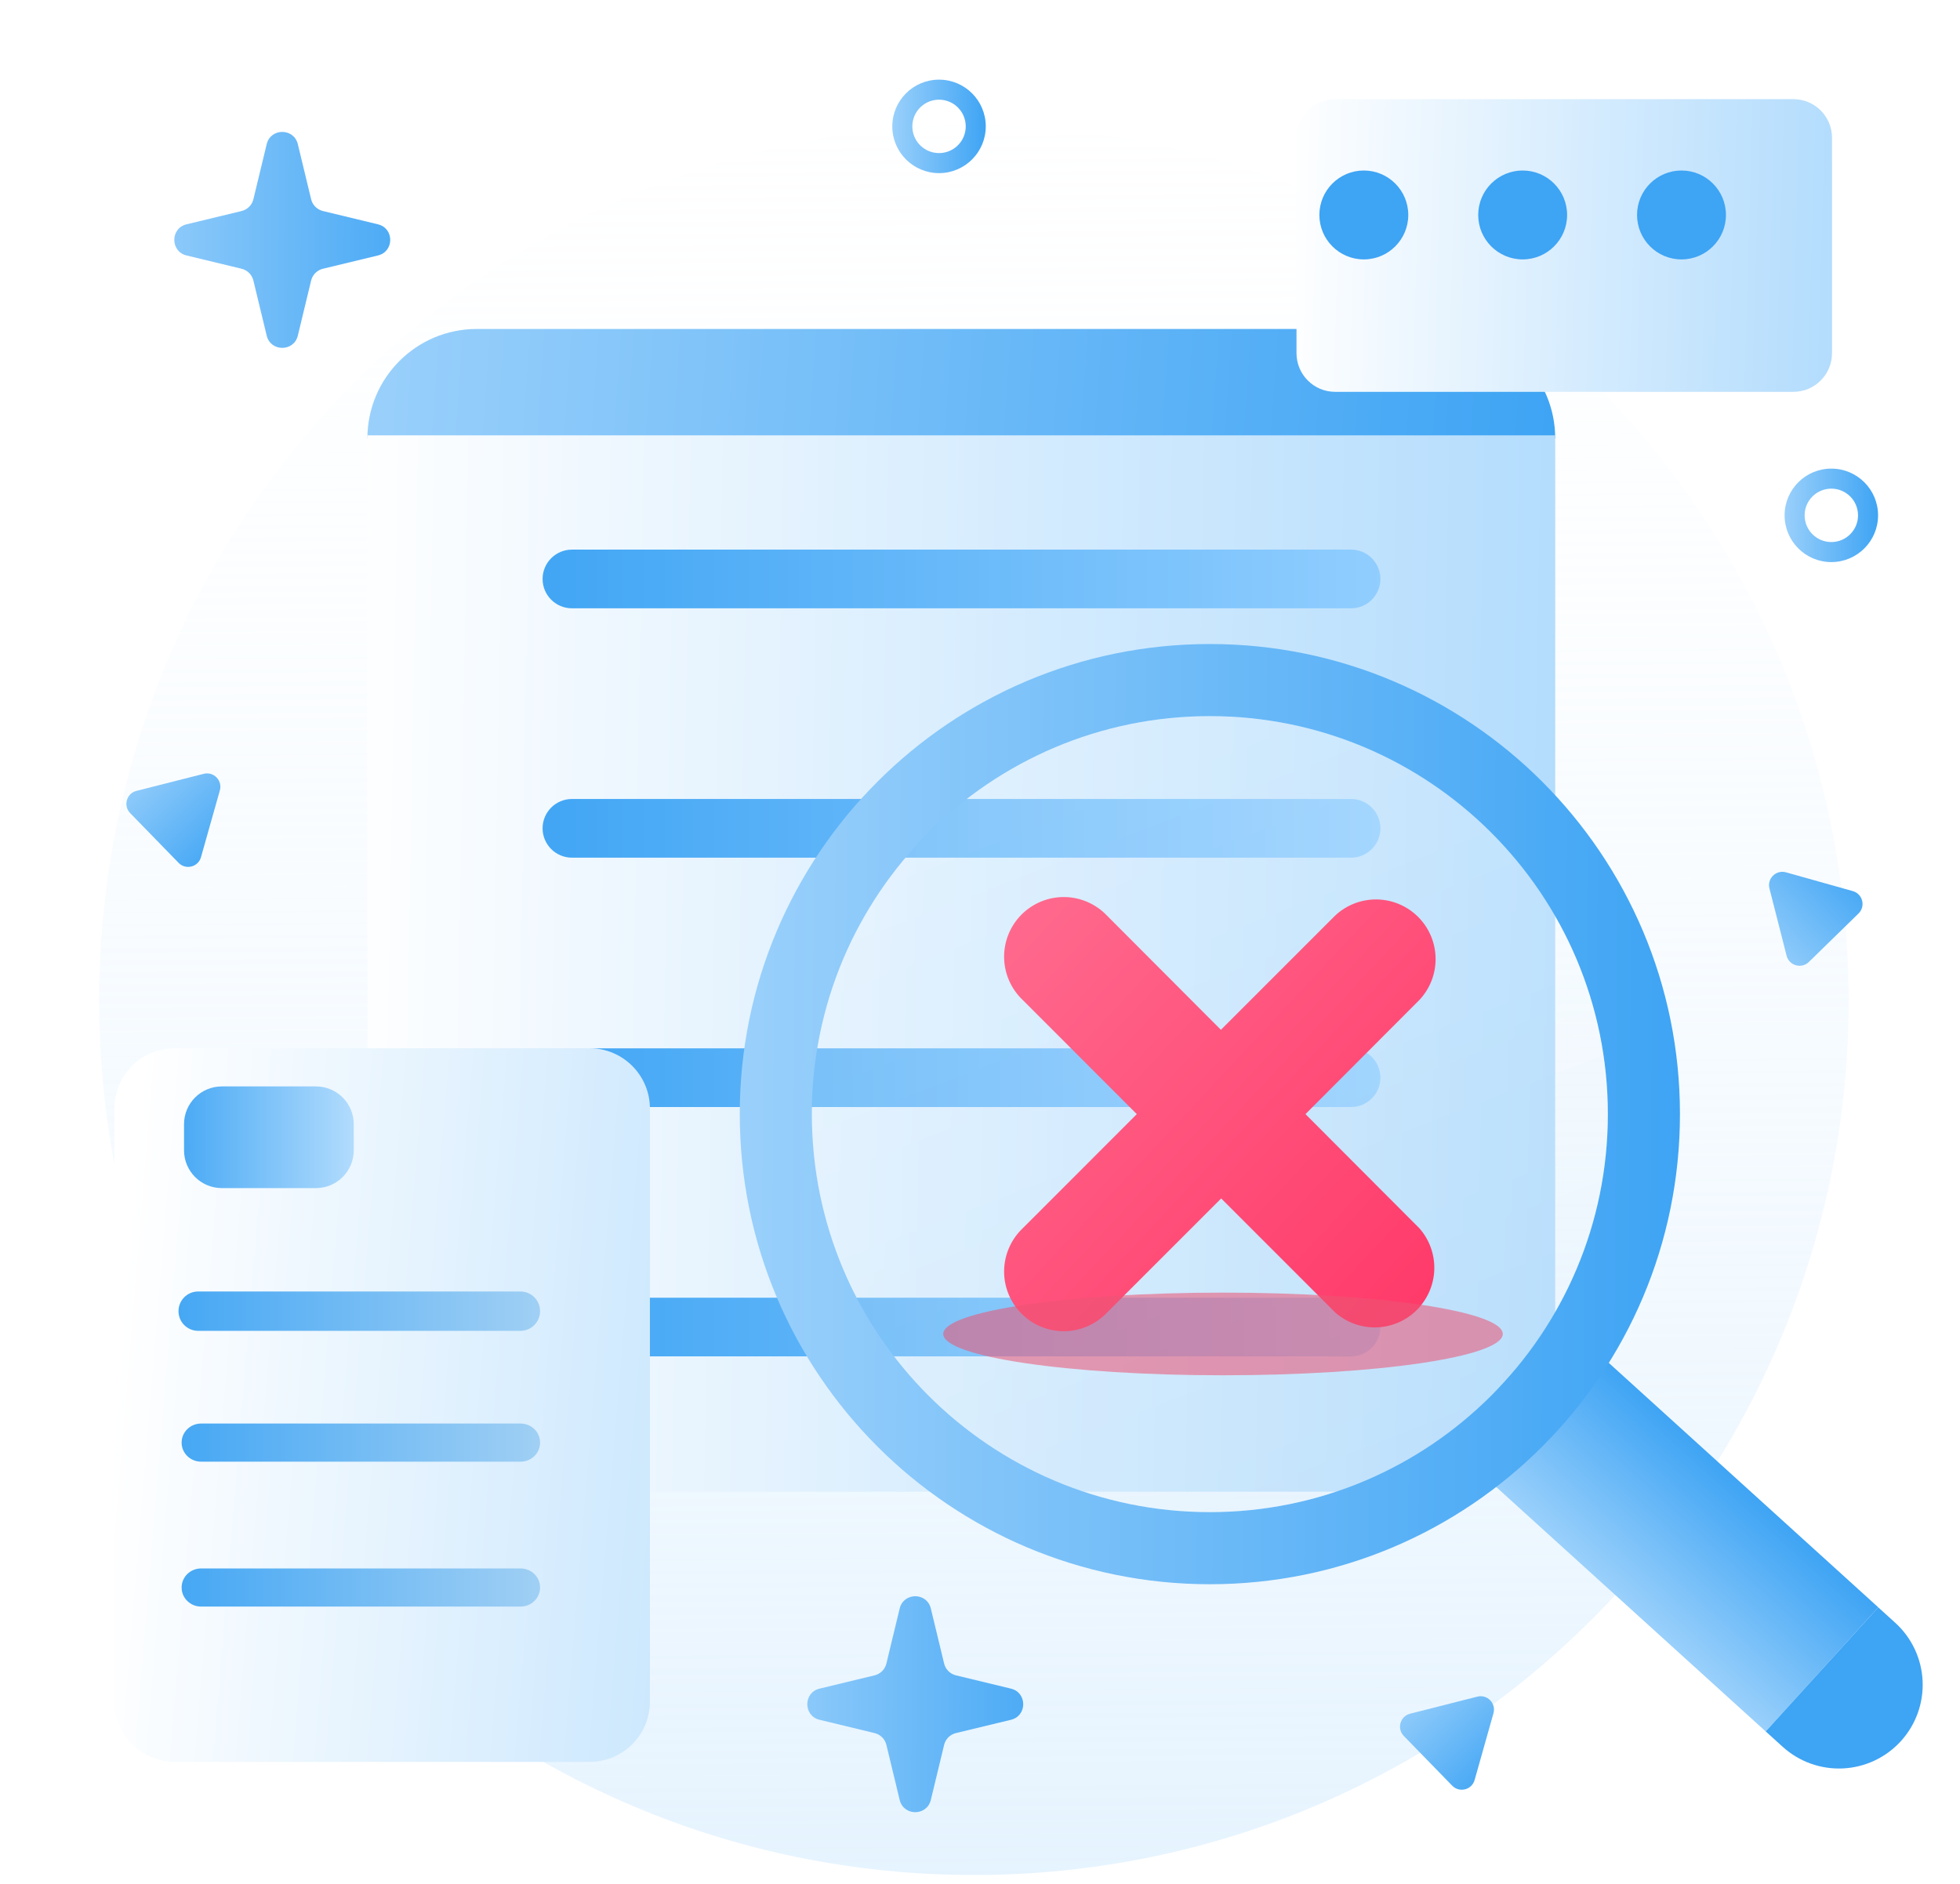 <svg width="257" height="247" viewBox="0 0 257 247" fill="none" xmlns="http://www.w3.org/2000/svg">
<path d="M127.701 245.846C191.049 245.846 242.402 194.492 242.402 131.145C242.402 67.797 191.049 16.444 127.701 16.444C64.353 16.444 13 67.797 13 131.145C13 194.492 64.353 245.846 127.701 245.846Z" fill="url(#paint0_linear_5_1044)"/>
<path d="M189.581 43.134H62.517C54.597 43.134 48.176 49.554 48.176 57.475H203.922C203.922 49.554 197.501 43.134 189.581 43.134Z" fill="url(#paint1_linear_5_1044)"/>
<path d="M48.176 57.083H203.922V175.701C203.922 180.975 201.827 186.033 198.098 189.762C194.369 193.491 189.311 195.586 184.037 195.586H68.061C62.787 195.586 57.73 193.491 54 189.762C50.271 186.033 48.176 180.975 48.176 175.701V57.083Z" fill="url(#paint2_linear_5_1044)"/>
<path d="M177.15 72.065H74.998C72.871 72.065 71.146 73.788 71.146 75.913C71.146 78.038 72.871 79.761 74.998 79.761H177.15C179.278 79.761 181.002 78.038 181.002 75.913C181.002 73.788 179.278 72.065 177.15 72.065Z" fill="url(#paint3_linear_5_1044)"/>
<path d="M177.15 104.761H74.998C72.871 104.761 71.146 106.484 71.146 108.609C71.146 110.734 72.871 112.457 74.998 112.457H177.15C179.278 112.457 181.002 110.734 181.002 108.609C181.002 106.484 179.278 104.761 177.15 104.761Z" fill="url(#paint4_linear_5_1044)"/>
<path d="M177.15 137.456H74.998C72.871 137.456 71.146 139.179 71.146 141.304C71.146 143.429 72.871 145.152 74.998 145.152H177.15C179.278 145.152 181.002 143.429 181.002 141.304C181.002 139.179 179.278 137.456 177.15 137.456Z" fill="url(#paint5_linear_5_1044)"/>
<path d="M177.15 170.152H74.998C72.871 170.152 71.147 171.875 71.147 174C71.147 176.125 72.871 177.847 74.998 177.847H177.15C179.278 177.847 181.002 176.125 181.002 174C181.002 171.875 179.278 170.152 177.15 170.152Z" fill="url(#paint6_linear_5_1044)"/>
<g filter="url(#filter0_d_5_1044)">
<path d="M74.306 130.444H19.912C15.542 130.444 12 133.986 12 138.356V216.104C12 220.474 15.542 224.016 19.912 224.016H74.306C78.676 224.016 82.219 220.474 82.219 216.104V138.356C82.219 133.986 78.676 130.444 74.306 130.444Z" fill="url(#paint7_linear_5_1044)"/>
</g>
<g filter="url(#filter1_d_5_1044)">
<path d="M229.15 9H169.069C166.269 9 164 11.27 164 14.069V42.309C164 45.108 166.269 47.378 169.069 47.378H229.15C231.949 47.378 234.219 45.108 234.219 42.309V14.069C234.219 11.27 231.949 9 229.15 9Z" fill="url(#paint8_linear_5_1044)"/>
</g>
<path d="M68.237 169.338H25.982C24.559 169.338 23.406 170.492 23.406 171.915V171.923C23.406 173.346 24.559 174.499 25.982 174.499H68.237C69.66 174.499 70.813 173.346 70.813 171.923V171.915C70.813 170.492 69.66 169.338 68.237 169.338Z" fill="url(#paint9_linear_5_1044)"/>
<path d="M68.261 205.653H26.369C24.959 205.653 23.815 206.771 23.815 208.149V208.157C23.815 209.536 24.959 210.653 26.369 210.653H68.261C69.671 210.653 70.815 209.536 70.815 208.157V208.149C70.815 206.771 69.671 205.653 68.261 205.653Z" fill="url(#paint10_linear_5_1044)"/>
<path d="M68.261 186.653H26.369C24.959 186.653 23.815 187.771 23.815 189.149V189.157C23.815 190.536 24.959 191.653 26.369 191.653H68.261C69.671 191.653 70.815 190.536 70.815 189.157V189.149C70.815 187.771 69.671 186.653 68.261 186.653Z" fill="url(#paint11_linear_5_1044)"/>
<path d="M41.432 142.45H29.084C26.349 142.45 24.131 144.667 24.131 147.402V150.829C24.131 153.564 26.349 155.782 29.084 155.782H41.432C44.167 155.782 46.384 153.564 46.384 150.829V147.402C46.384 144.667 44.167 142.45 41.432 142.45Z" fill="url(#paint12_linear_5_1044)"/>
<path d="M178.828 34.013C182.047 34.013 184.656 31.403 184.656 28.185C184.656 24.966 182.047 22.357 178.828 22.357C175.609 22.357 173 24.966 173 28.185C173 31.403 175.609 34.013 178.828 34.013Z" fill="#3EA4F4"/>
<path d="M199.655 34.013C202.874 34.013 205.483 31.403 205.483 28.185C205.483 24.966 202.874 22.357 199.655 22.357C196.436 22.357 193.827 24.966 193.827 28.185C193.827 31.403 196.436 34.013 199.655 34.013Z" fill="#3EA4F4"/>
<path d="M220.482 34.013C223.701 34.013 226.31 31.403 226.31 28.185C226.31 24.966 223.701 22.357 220.482 22.357C217.263 22.357 214.654 24.966 214.654 28.185C214.654 31.403 217.263 34.013 220.482 34.013Z" fill="#3EA4F4"/>
<path d="M204.681 173.017L189.92 189.289L231.525 227.027L246.285 210.754L204.681 173.017Z" fill="url(#paint13_linear_5_1044)"/>
<path fill-rule="evenodd" clip-rule="evenodd" d="M220.279 146.083C220.279 180.126 192.682 207.723 158.64 207.723C124.597 207.723 97 180.126 97 146.083C97 112.041 124.597 84.444 158.64 84.444C192.682 84.444 220.279 112.041 220.279 146.083ZM210.824 146.083C210.824 174.904 187.46 198.268 158.639 198.268C129.818 198.268 106.454 174.904 106.454 146.083C106.454 117.262 129.818 93.898 158.639 93.898C187.46 93.898 210.824 117.262 210.824 146.083Z" fill="url(#paint14_linear_5_1044)"/>
<g filter="url(#filter2_b_5_1044)">
<path d="M158.64 198.268C187.461 198.268 210.825 174.904 210.825 146.083C210.825 117.262 187.461 93.898 158.64 93.898C129.819 93.898 106.455 117.262 106.455 146.083C106.455 174.904 129.819 198.268 158.64 198.268Z" fill="url(#paint15_linear_5_1044)" fill-opacity="0.2"/>
</g>
<path d="M171.179 146.083L186.104 131.126C187.502 129.646 188.268 127.679 188.239 125.644C188.21 123.608 187.389 121.664 185.949 120.224C184.51 118.785 182.565 117.963 180.53 117.935C178.494 117.906 176.528 118.672 175.048 120.07L160.09 135.028L145.166 120.07C144.448 119.31 143.585 118.702 142.627 118.281C141.67 117.86 140.638 117.636 139.592 117.621C138.547 117.607 137.509 117.802 136.54 118.195C135.571 118.588 134.691 119.172 133.952 119.911C133.212 120.651 132.629 121.531 132.235 122.5C131.842 123.468 131.647 124.506 131.662 125.552C131.677 126.598 131.901 127.63 132.322 128.587C132.742 129.544 133.35 130.407 134.11 131.126L149.06 146.083L134.11 161.041C133.35 161.759 132.742 162.622 132.322 163.58C131.901 164.537 131.677 165.569 131.662 166.615C131.647 167.66 131.842 168.698 132.235 169.667C132.629 170.636 133.212 171.516 133.952 172.255C134.691 172.995 135.571 173.578 136.54 173.972C137.509 174.365 138.547 174.56 139.592 174.545C140.638 174.53 141.67 174.306 142.627 173.885C143.585 173.465 144.448 172.857 145.166 172.096L160.124 157.139L175.081 172.096C176.575 173.412 178.514 174.109 180.504 174.044C182.493 173.98 184.383 173.159 185.789 171.749C187.194 170.34 188.009 168.447 188.068 166.457C188.126 164.468 187.424 162.531 186.104 161.041L171.179 146.083Z" fill="url(#paint16_linear_5_1044)"/>
<g filter="url(#filter3_f_5_1044)">
<ellipse cx="160.365" cy="174.906" rx="36.685" ry="5.419" fill="#EC5575" fill-opacity="0.56"/>
</g>
<path d="M117.968 210.905C118.486 208.761 121.535 208.761 122.053 210.905L123.795 218.121C123.98 218.887 124.578 219.485 125.344 219.67L132.56 221.412C134.704 221.929 134.704 224.979 132.56 225.497L125.344 227.239C124.578 227.423 123.98 228.022 123.795 228.788L122.053 236.004C121.535 238.148 118.486 238.148 117.968 236.004L116.226 228.788C116.041 228.022 115.443 227.423 114.677 227.239L107.461 225.497C105.317 224.979 105.317 221.929 107.461 221.412L114.677 219.67C115.443 219.485 116.041 218.887 116.226 218.121L117.968 210.905Z" fill="url(#paint17_linear_5_1044)"/>
<path d="M34.968 18.904C35.485 16.76 38.535 16.76 39.053 18.904L40.794 26.12C40.98 26.887 41.578 27.485 42.344 27.67L49.56 29.412C51.704 29.929 51.704 32.979 49.56 33.496L42.344 35.238C41.578 35.423 40.98 36.022 40.794 36.788L39.053 44.004C38.535 46.148 35.485 46.148 34.968 44.004L33.226 36.788C33.041 36.022 32.443 35.423 31.677 35.238L24.461 33.496C22.317 32.979 22.317 29.929 24.461 29.412L31.677 27.67C32.443 27.485 33.041 26.887 33.226 26.12L34.968 18.904Z" fill="url(#paint18_linear_5_1044)"/>
<path fill-rule="evenodd" clip-rule="evenodd" d="M123.128 20.073C125.062 20.073 126.63 18.506 126.63 16.572C126.63 14.638 125.062 13.07 123.128 13.07C121.194 13.07 119.626 14.638 119.626 16.572C119.626 18.506 121.194 20.073 123.128 20.073ZM123.128 22.7C126.512 22.7 129.256 19.956 129.256 16.572C129.256 13.187 126.512 10.444 123.128 10.444C119.743 10.444 117 13.187 117 16.572C117 19.956 119.743 22.7 123.128 22.7Z" fill="url(#paint19_linear_5_1044)"/>
<path d="M232.014 116.497C231.681 115.191 232.887 114.014 234.185 114.379L242.943 116.84C244.241 117.205 244.657 118.837 243.692 119.779L237.181 126.133C236.217 127.074 234.595 126.619 234.262 125.313L232.014 116.497Z" fill="url(#paint20_linear_5_1044)"/>
<path d="M26.713 101.462C28.019 101.131 29.194 102.338 28.828 103.635L26.355 112.39C25.989 113.687 24.356 114.101 23.416 113.136L17.07 106.617C16.13 105.651 16.588 104.03 17.894 103.698L26.713 101.462Z" fill="url(#paint21_linear_5_1044)"/>
<path d="M193.713 222.462C195.019 222.131 196.194 223.338 195.828 224.635L193.356 233.391C192.989 234.688 191.356 235.102 190.416 234.136L184.07 227.617C183.13 226.651 183.588 225.03 184.894 224.699L193.713 222.462Z" fill="url(#paint22_linear_5_1044)"/>
<path fill-rule="evenodd" clip-rule="evenodd" d="M240.128 71.073C242.062 71.073 243.63 69.506 243.63 67.572C243.63 65.638 242.062 64.07 240.128 64.07C238.194 64.07 236.626 65.638 236.626 67.572C236.626 69.506 238.194 71.073 240.128 71.073ZM240.128 73.7C243.512 73.7 246.256 70.956 246.256 67.572C246.256 64.187 243.512 61.444 240.128 61.444C236.743 61.444 234 64.187 234 67.572C234 70.956 236.743 73.7 240.128 73.7Z" fill="url(#paint23_linear_5_1044)"/>
<path d="M231.522 227.029L246.282 210.756L248.505 212.773C250.662 214.729 251.954 217.463 252.096 220.372C252.237 223.28 251.218 226.126 249.261 228.283C247.305 230.44 244.571 231.732 241.662 231.874C238.754 232.015 235.908 230.996 233.751 229.039L231.527 227.023L231.522 227.029Z" fill="#3EA4F4"/>
<defs>
<filter id="filter0_d_5_1044" x="-0" y="122.444" width="100.219" height="123.573" filterUnits="userSpaceOnUse" color-interpolation-filters="sRGB">
<feFlood flood-opacity="0" result="BackgroundImageFix"/>
<feColorMatrix in="SourceAlpha" type="matrix" values="0 0 0 0 0 0 0 0 0 0 0 0 0 0 0 0 0 0 127 0" result="hardAlpha"/>
<feOffset dx="3" dy="7"/>
<feGaussianBlur stdDeviation="7.5"/>
<feComposite in2="hardAlpha" operator="out"/>
<feColorMatrix type="matrix" values="0 0 0 0 0.105 0 0 0 0 0.466 0 0 0 0 0.546 0 0 0 0.15 0"/>
<feBlend mode="normal" in2="BackgroundImageFix" result="effect1_dropShadow_5_1044"/>
<feBlend mode="normal" in="SourceGraphic" in2="effect1_dropShadow_5_1044" result="shape"/>
</filter>
<filter id="filter1_d_5_1044" x="157" y="0" width="96.219" height="64.378" filterUnits="userSpaceOnUse" color-interpolation-filters="sRGB">
<feFlood flood-opacity="0" result="BackgroundImageFix"/>
<feColorMatrix in="SourceAlpha" type="matrix" values="0 0 0 0 0 0 0 0 0 0 0 0 0 0 0 0 0 0 127 0" result="hardAlpha"/>
<feOffset dx="6" dy="4"/>
<feGaussianBlur stdDeviation="6.5"/>
<feComposite in2="hardAlpha" operator="out"/>
<feColorMatrix type="matrix" values="0 0 0 0 0.105 0 0 0 0 0.466 0 0 0 0 0.546 0 0 0 0.09 0"/>
<feBlend mode="normal" in2="BackgroundImageFix" result="effect1_dropShadow_5_1044"/>
<feBlend mode="normal" in="SourceGraphic" in2="effect1_dropShadow_5_1044" result="shape"/>
</filter>
<filter id="filter2_b_5_1044" x="89.78" y="77.223" width="137.72" height="137.72" filterUnits="userSpaceOnUse" color-interpolation-filters="sRGB">
<feFlood flood-opacity="0" result="BackgroundImageFix"/>
<feGaussianBlur in="BackgroundImage" stdDeviation="8.338"/>
<feComposite in2="SourceAlpha" operator="in" result="effect1_backgroundBlur_5_1044"/>
<feBlend mode="normal" in="SourceGraphic" in2="effect1_backgroundBlur_5_1044" result="shape"/>
</filter>
<filter id="filter3_f_5_1044" x="102.836" y="148.643" width="115.058" height="52.527" filterUnits="userSpaceOnUse" color-interpolation-filters="sRGB">
<feFlood flood-opacity="0" result="BackgroundImageFix"/>
<feBlend mode="normal" in="SourceGraphic" in2="BackgroundImageFix" result="shape"/>
<feGaussianBlur stdDeviation="10.422" result="effect1_foregroundBlur_5_1044"/>
</filter>
<linearGradient id="paint0_linear_5_1044" x1="126.817" y1="-20.906" x2="129.166" y2="381.907" gradientUnits="userSpaceOnUse">
<stop stop-color="white" stop-opacity="0"/>
<stop offset="1" stop-color="#C5E5FE"/>
</linearGradient>
<linearGradient id="paint1_linear_5_1044" x1="48" y1="46.444" x2="204" y2="57.444" gradientUnits="userSpaceOnUse">
<stop stop-color="#9AD0FB"/>
<stop offset="1" stop-color="#3EA4F4"/>
</linearGradient>
<linearGradient id="paint2_linear_5_1044" x1="43.5" y1="160.944" x2="268.5" y2="164.944" gradientUnits="userSpaceOnUse">
<stop stop-color="white"/>
<stop offset="1" stop-color="#94CEFC"/>
</linearGradient>
<linearGradient id="paint3_linear_5_1044" x1="66.5" y1="79.444" x2="187.5" y2="79.444" gradientUnits="userSpaceOnUse">
<stop stop-color="#3EA4F4"/>
<stop offset="1" stop-color="#95D0FF"/>
</linearGradient>
<linearGradient id="paint4_linear_5_1044" x1="66.5" y1="112.139" x2="187.5" y2="112.139" gradientUnits="userSpaceOnUse">
<stop stop-color="#3EA4F4"/>
<stop offset="1" stop-color="#95D0FF"/>
</linearGradient>
<linearGradient id="paint5_linear_5_1044" x1="66.5" y1="144.835" x2="187.5" y2="144.835" gradientUnits="userSpaceOnUse">
<stop stop-color="#3EA4F4"/>
<stop offset="1" stop-color="#95D0FF"/>
</linearGradient>
<linearGradient id="paint6_linear_5_1044" x1="66.5" y1="177.53" x2="187.5" y2="177.53" gradientUnits="userSpaceOnUse">
<stop stop-color="#3EA4F4"/>
<stop offset="1" stop-color="#95D0FF"/>
</linearGradient>
<linearGradient id="paint7_linear_5_1044" x1="9.892" y1="200.612" x2="144.478" y2="211.665" gradientUnits="userSpaceOnUse">
<stop stop-color="white"/>
<stop offset="1" stop-color="#A3D5FC"/>
</linearGradient>
<linearGradient id="paint8_linear_5_1044" x1="161.892" y1="37.779" x2="263.281" y2="40.712" gradientUnits="userSpaceOnUse">
<stop stop-color="white"/>
<stop offset="1" stop-color="#94CEFC"/>
</linearGradient>
<linearGradient id="paint9_linear_5_1044" x1="76.315" y1="174.653" x2="19.315" y2="174.653" gradientUnits="userSpaceOnUse">
<stop stop-color="#AAD4F4"/>
<stop offset="1" stop-color="#3EA4F4"/>
</linearGradient>
<linearGradient id="paint10_linear_5_1044" x1="76.269" y1="210.802" x2="19.759" y2="210.802" gradientUnits="userSpaceOnUse">
<stop stop-color="#AAD4F4"/>
<stop offset="1" stop-color="#3EA4F4"/>
</linearGradient>
<linearGradient id="paint11_linear_5_1044" x1="76.269" y1="191.802" x2="19.759" y2="191.802" gradientUnits="userSpaceOnUse">
<stop stop-color="#AAD4F4"/>
<stop offset="1" stop-color="#3EA4F4"/>
</linearGradient>
<linearGradient id="paint12_linear_5_1044" x1="61.815" y1="155.653" x2="21.315" y2="155.653" gradientUnits="userSpaceOnUse">
<stop offset="0.244" stop-color="#CBE8FF"/>
<stop offset="1" stop-color="#3EA4F4"/>
</linearGradient>
<linearGradient id="paint13_linear_5_1044" x1="199.505" y1="198.017" x2="214.405" y2="181.675" gradientUnits="userSpaceOnUse">
<stop stop-color="#9AD0FB"/>
<stop offset="1" stop-color="#3EA4F4"/>
</linearGradient>
<linearGradient id="paint14_linear_5_1044" x1="96.86" y1="112.895" x2="220.949" y2="113.7" gradientUnits="userSpaceOnUse">
<stop stop-color="#9AD0FB"/>
<stop offset="1" stop-color="#3EA4F4"/>
</linearGradient>
<linearGradient id="paint15_linear_5_1044" x1="158.64" y1="93.898" x2="211.225" y2="230.351" gradientUnits="userSpaceOnUse">
<stop stop-color="white"/>
<stop offset="1" stop-color="#BCDDF8"/>
</linearGradient>
<linearGradient id="paint16_linear_5_1044" x1="131.932" y1="121.451" x2="188.597" y2="174.392" gradientUnits="userSpaceOnUse">
<stop stop-color="#FF698D"/>
<stop offset="1" stop-color="#FF3868"/>
</linearGradient>
<linearGradient id="paint17_linear_5_1044" x1="98.952" y1="212.142" x2="141.249" y2="212.416" gradientUnits="userSpaceOnUse">
<stop stop-color="#9AD0FB"/>
<stop offset="1" stop-color="#3EA4F4"/>
</linearGradient>
<linearGradient id="paint18_linear_5_1044" x1="15.952" y1="20.141" x2="58.249" y2="20.416" gradientUnits="userSpaceOnUse">
<stop stop-color="#9AD0FB"/>
<stop offset="1" stop-color="#3EA4F4"/>
</linearGradient>
<linearGradient id="paint19_linear_5_1044" x1="116.986" y1="13.272" x2="129.323" y2="13.352" gradientUnits="userSpaceOnUse">
<stop stop-color="#9AD0FB"/>
<stop offset="1" stop-color="#3EA4F4"/>
</linearGradient>
<linearGradient id="paint20_linear_5_1044" x1="227.808" y1="122.578" x2="240.5" y2="110.351" gradientUnits="userSpaceOnUse">
<stop stop-color="#9AD0FB"/>
<stop offset="1" stop-color="#3EA4F4"/>
</linearGradient>
<linearGradient id="paint21_linear_5_1044" x1="20.637" y1="97.248" x2="32.848" y2="109.956" gradientUnits="userSpaceOnUse">
<stop stop-color="#9AD0FB"/>
<stop offset="1" stop-color="#3EA4F4"/>
</linearGradient>
<linearGradient id="paint22_linear_5_1044" x1="187.637" y1="218.248" x2="199.848" y2="230.956" gradientUnits="userSpaceOnUse">
<stop stop-color="#9AD0FB"/>
<stop offset="1" stop-color="#3EA4F4"/>
</linearGradient>
<linearGradient id="paint23_linear_5_1044" x1="233.986" y1="64.272" x2="246.323" y2="64.352" gradientUnits="userSpaceOnUse">
<stop stop-color="#9AD0FB"/>
<stop offset="1" stop-color="#3EA4F4"/>
</linearGradient>
</defs>
</svg>
